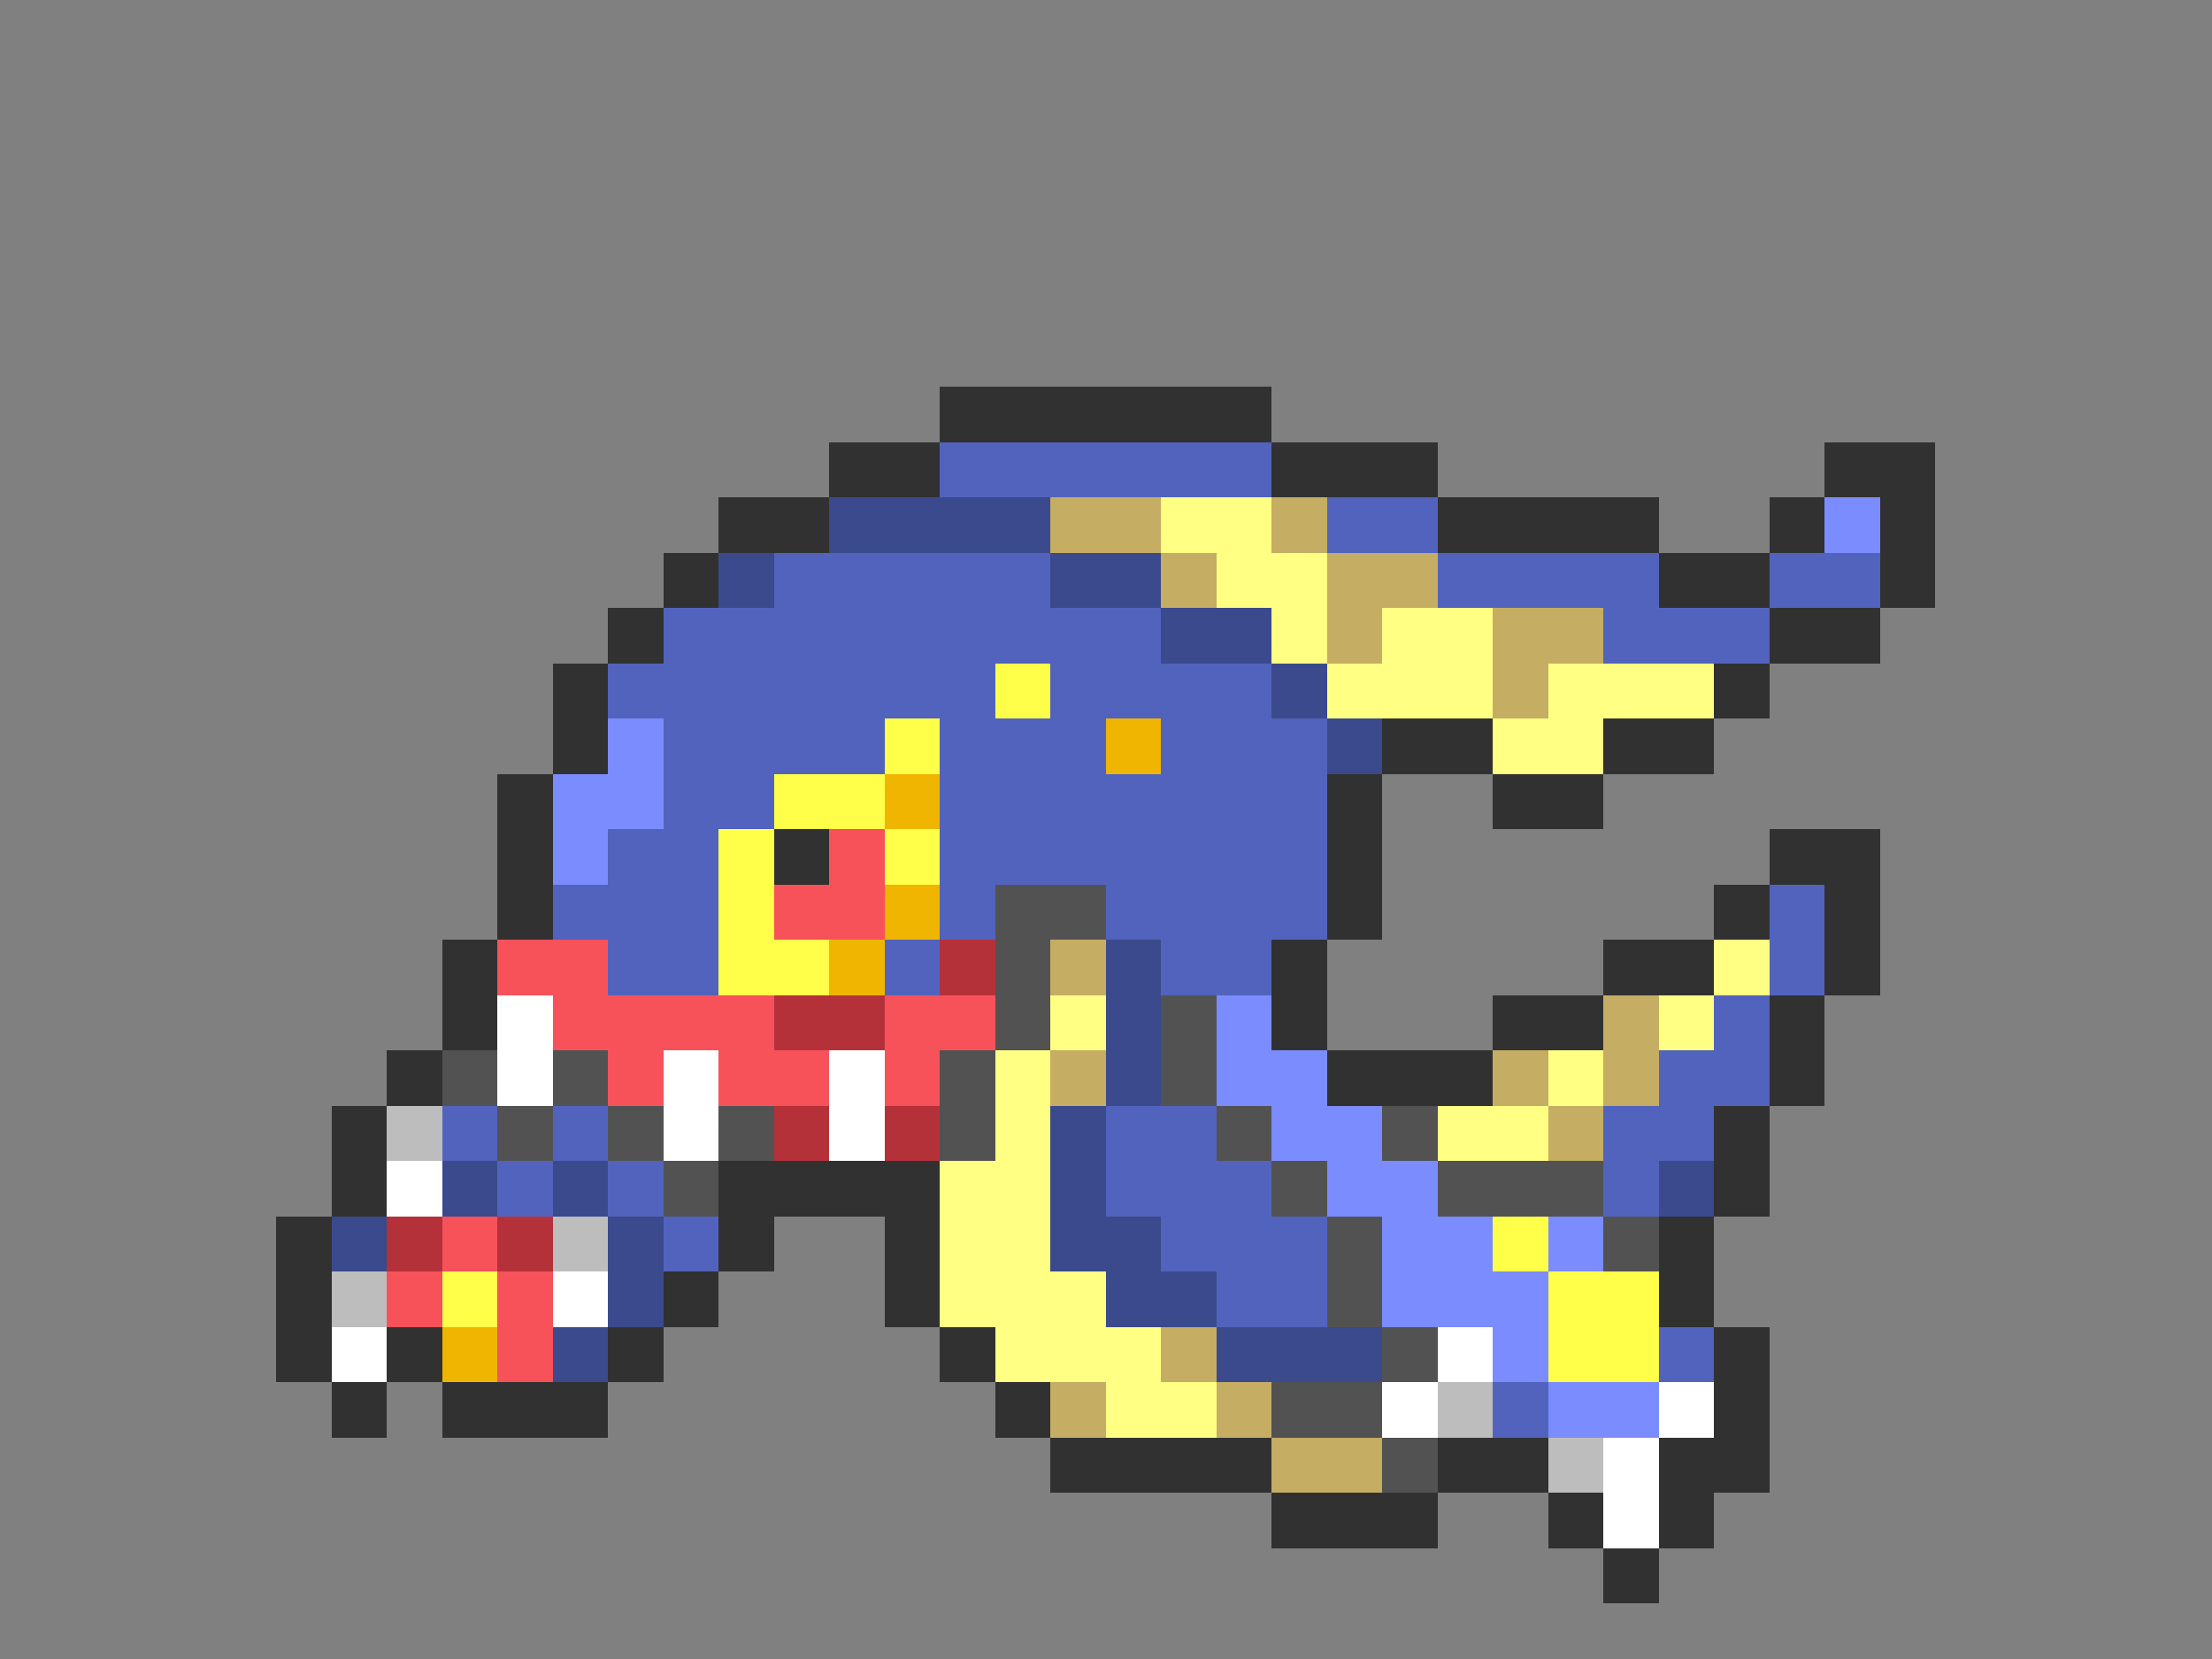 <svg xmlns="http://www.w3.org/2000/svg" viewBox="0 -0.5 40 30" shape-rendering="crispEdges">
<rect x="0" y="-0.5" width="40" height="30" fill="#808080" stroke="none"/>
<path stroke="#313131" d="M17 7h6M15 8h2M23 8h3M33 8h2M13 9h2M26 9h4M32 9h1M34 9h1M12 10h1M30 10h2M34 10h1M11 11h1M32 11h2M10 12h1M31 12h1M10 13h1M25 13h2M29 13h2M9 14h1M24 14h1M27 14h2M9 15h1M14 15h1M24 15h1M32 15h2M9 16h1M24 16h1M31 16h1M33 16h1M8 17h1M23 17h1M29 17h2M33 17h1M8 18h1M23 18h1M27 18h2M32 18h1M7 19h1M24 19h3M32 19h1M6 20h1M31 20h1M6 21h1M13 21h4M31 21h1M5 22h1M13 22h1M16 22h1M30 22h1M5 23h1M12 23h1M16 23h1M30 23h1M5 24h1M7 24h1M11 24h1M17 24h1M31 24h1M6 25h1M8 25h3M18 25h1M31 25h1M19 26h4M26 26h2M30 26h2M23 27h3M28 27h1M30 27h1M29 28h1" />
<path stroke="#5263bd" d="M17 8h6M24 9h2M14 10h5M26 10h4M32 10h2M12 11h9M29 11h3M11 12h7M19 12h4M12 13h4M17 13h3M21 13h3M12 14h2M17 14h7M11 15h2M17 15h7M10 16h3M17 16h1M20 16h4M32 16h1M11 17h2M16 17h1M21 17h2M32 17h1M31 18h1M30 19h2M8 20h1M10 20h1M20 20h2M29 20h2M9 21h1M11 21h1M20 21h3M29 21h1M12 22h1M21 22h3M22 23h2M30 24h1M27 25h1" />
<path stroke="#3a4a8c" d="M15 9h4M13 10h1M19 10h2M21 11h2M23 12h1M24 13h1M20 17h1M20 18h1M20 19h1M19 20h1M8 21h1M10 21h1M19 21h1M30 21h1M6 22h1M11 22h1M19 22h2M11 23h1M20 23h2M10 24h1M22 24h3" />
<path stroke="#c5ad63" d="M19 9h2M23 9h1M21 10h1M24 10h2M24 11h1M27 11h2M27 12h1M19 17h1M29 18h1M19 19h1M27 19h1M29 19h1M28 20h1M21 24h1M19 25h1M22 25h1M23 26h2" />
<path stroke="#ffff84" d="M21 9h2M22 10h2M23 11h1M25 11h2M24 12h3M28 12h3M27 13h2M31 17h1M19 18h1M30 18h1M18 19h1M28 19h1M18 20h1M26 20h2M17 21h2M17 22h2M17 23h3M18 24h3M20 25h2" />
<path stroke="#7b8cff" d="M33 9h1M11 13h1M10 14h2M10 15h1M22 18h1M22 19h2M23 20h2M24 21h2M25 22h2M28 22h1M25 23h3M27 24h1M28 25h2" />
<path stroke="#ffff4a" d="M18 12h1M16 13h1M14 14h2M13 15h1M16 15h1M13 16h1M13 17h2M27 22h1M8 23h1M28 23h2M28 24h2" />
<path stroke="#efb500" d="M20 13h1M16 14h1M16 16h1M15 17h1M8 24h1" />
<path stroke="#f7525a" d="M15 15h1M14 16h2M9 17h2M10 18h4M16 18h2M11 19h1M13 19h2M16 19h1M8 22h1M7 23h1M9 23h1M9 24h1" />
<path stroke="#525252" d="M18 16h2M18 17h1M18 18h1M21 18h1M8 19h1M10 19h1M17 19h1M21 19h1M9 20h1M11 20h1M13 20h1M17 20h1M22 20h1M25 20h1M12 21h1M23 21h1M26 21h3M24 22h1M29 22h1M24 23h1M25 24h1M23 25h2M25 26h1" />
<path stroke="#b5313a" d="M17 17h1M14 18h2M14 20h1M16 20h1M7 22h1M9 22h1" />
<path stroke="#ffffff" d="M9 18h1M9 19h1M12 19h1M15 19h1M12 20h1M15 20h1M7 21h1M10 23h1M6 24h1M26 24h1M25 25h1M30 25h1M29 26h1M29 27h1" />
<path stroke="#bdbdbd" d="M7 20h1M10 22h1M6 23h1M26 25h1M28 26h1" />
</svg>